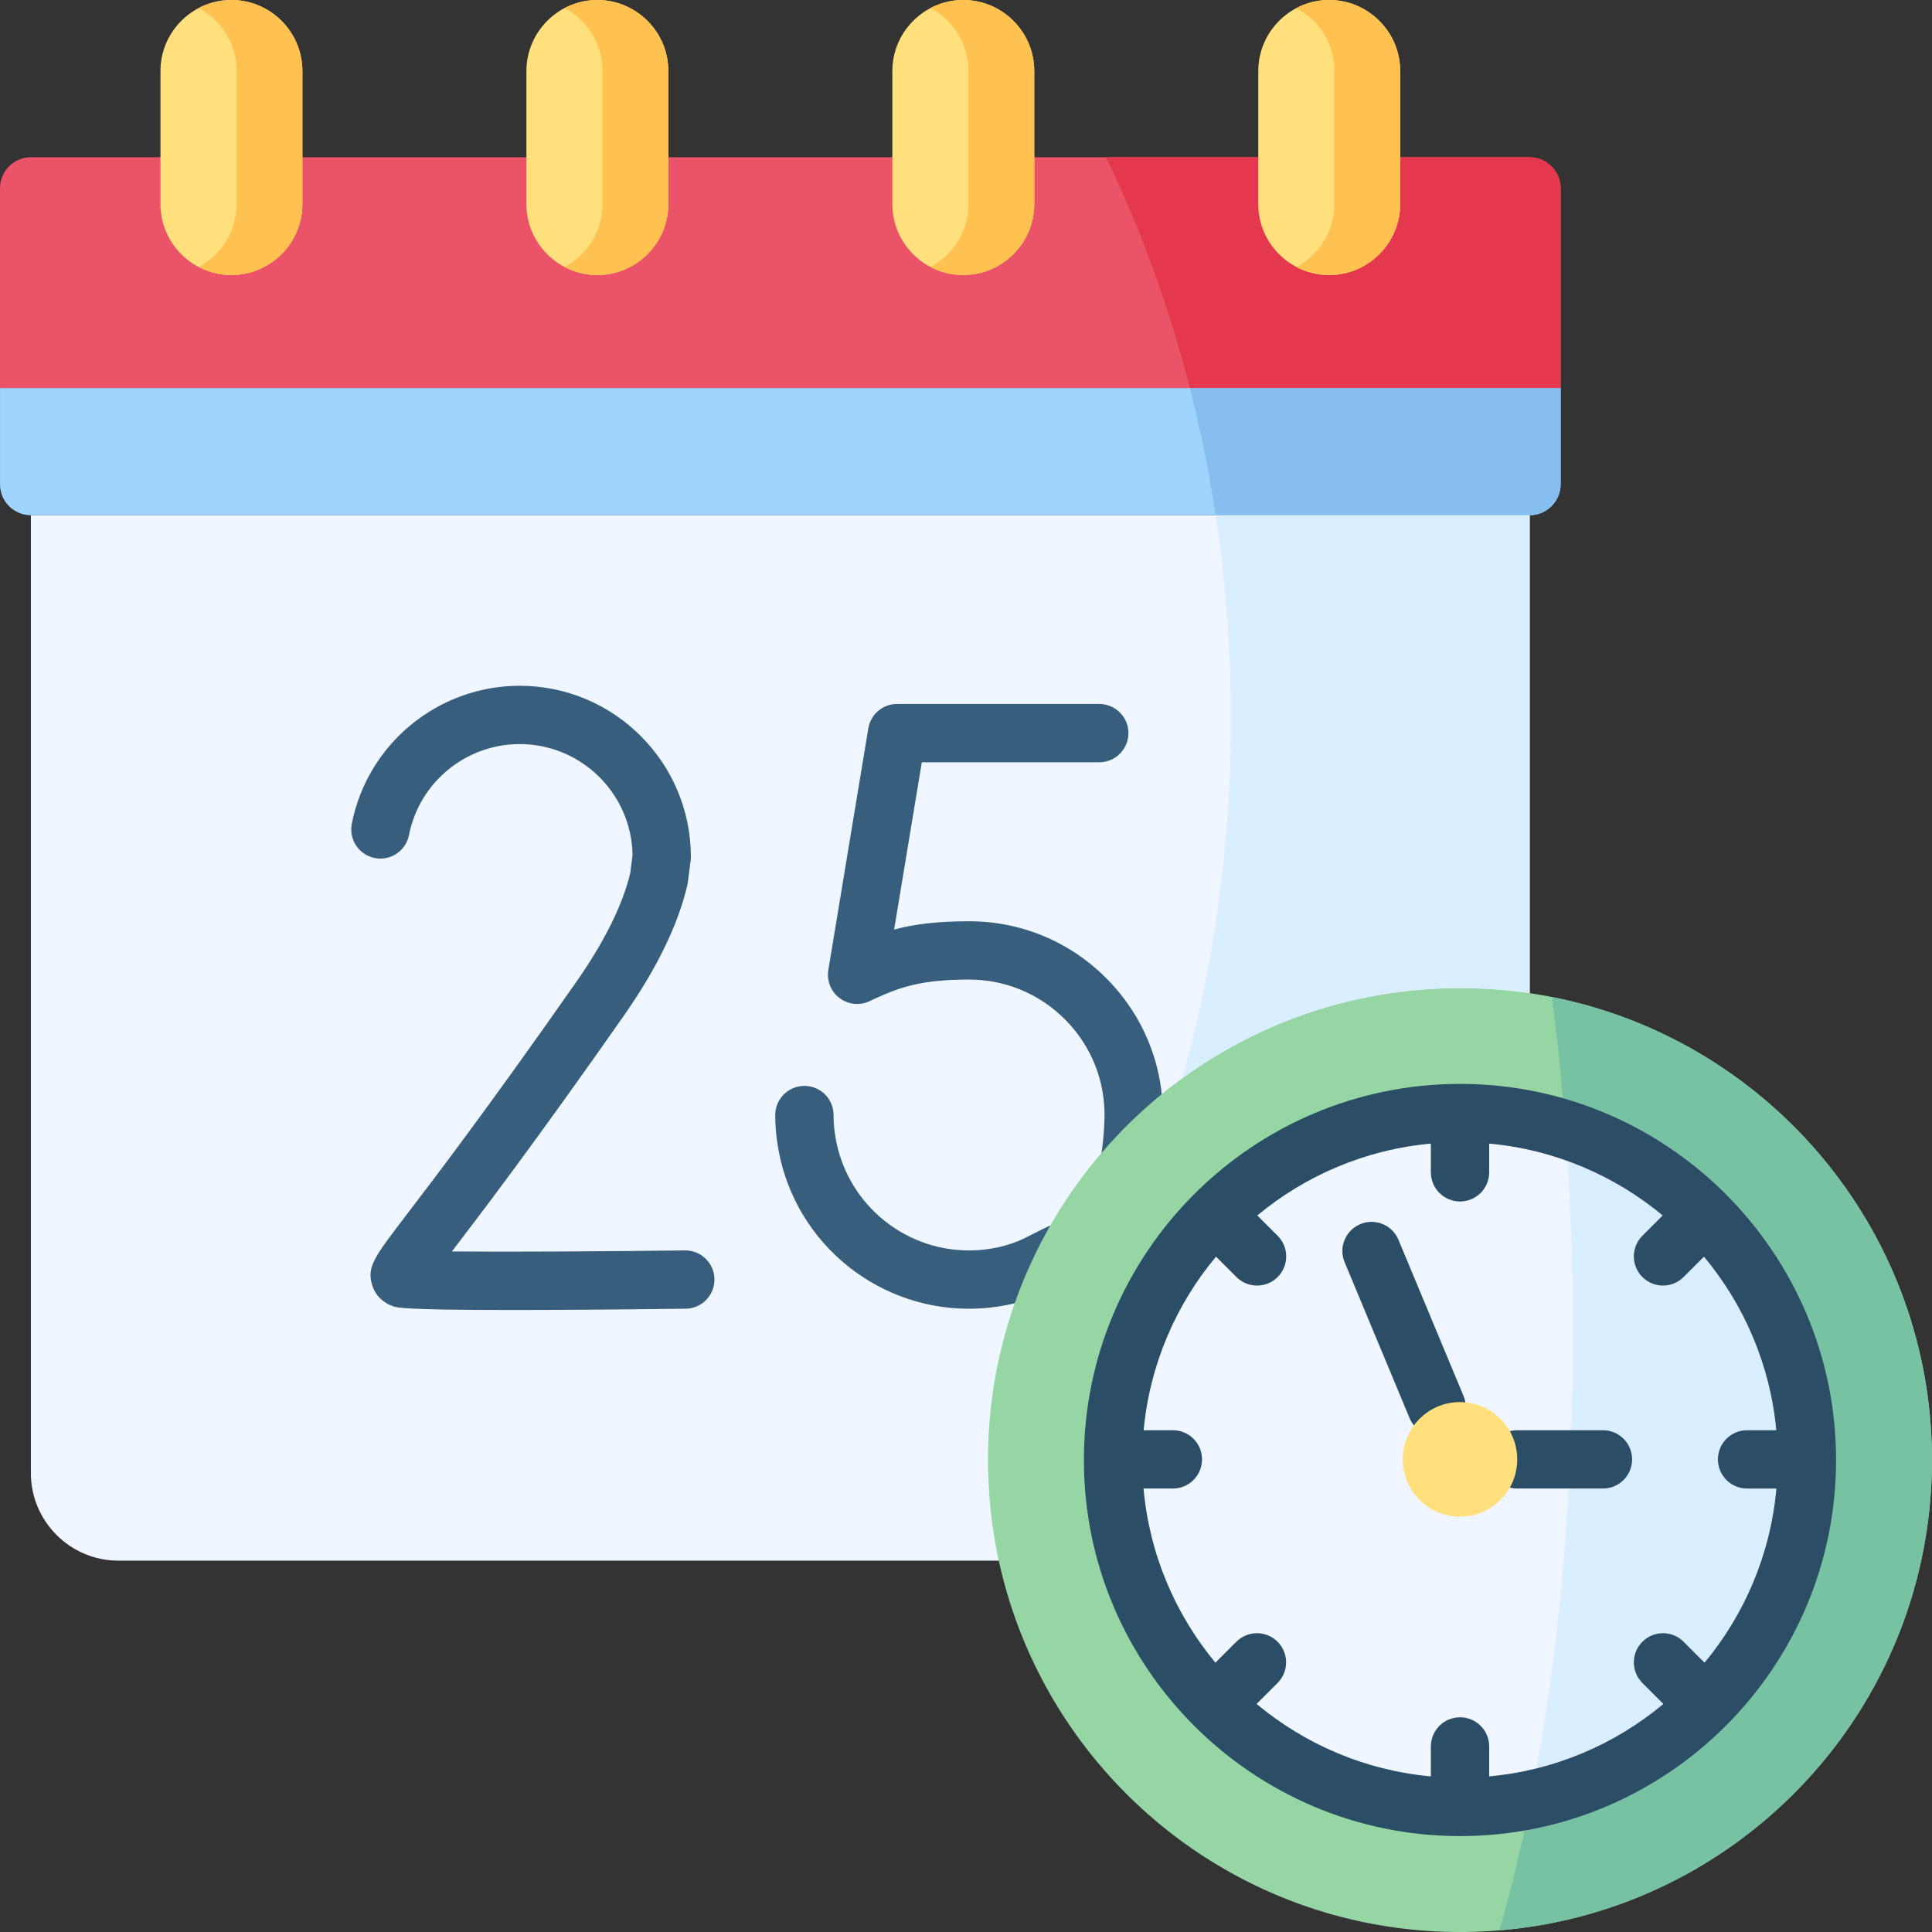 <svg id="Capa_1" enable-background="new 0 0 512 512" height="512" viewBox="0 0 512 512" width="512" xmlns="http://www.w3.org/2000/svg"><rect x="0" y="0" width="512" height="512" fill="#333333" stroke="none"/><g><g><path clip-rule="evenodd" d="m8.183 136.549v253.854c0 12.761 10.425 23.186 23.186 23.186h233.318l140.692-150.391v-126.649h-214.775z" fill="#eff6ff" fill-rule="evenodd"/></g><g><path clip-rule="evenodd" d="m8.183 136.549h397.196c4.497 0 8.206-3.709 8.206-8.206v-25.523h-413.578v25.523.204c.088 4.41 3.738 8.002 8.176 8.002z" fill="#9fd4fe" fill-rule="evenodd"/></g><g><path clip-rule="evenodd" d="m.007 102.821h413.578v-52.944c0-4.497-3.709-8.206-8.206-8.206h-397.196c-4.439 0-8.089 3.592-8.176 8.001v.204 52.945z" fill="#eb5468" fill-rule="evenodd"/></g><g><path clip-rule="evenodd" d="m42.524 54.082c0 10.367 8.468 18.806 18.806 18.806s18.806-8.439 18.806-18.806v-12.411-22.865c-.001-10.191-8.206-18.543-18.339-18.806h-.934c-10.133.263-18.339 8.615-18.339 18.806v22.865z" fill="#ffe07d" fill-rule="evenodd"/></g><g><path clip-rule="evenodd" d="m139.501 41.671v12.411c0 10.367 8.468 18.806 18.806 18.806 10.337 0 18.806-8.439 18.806-18.806v-12.411-22.865c0-10.192-8.206-18.543-18.338-18.806h-.934c-10.133.263-18.338 8.615-18.338 18.806v22.865z" fill="#ffe07d" fill-rule="evenodd"/></g><g><path clip-rule="evenodd" d="m236.479 54.082c0 10.367 8.439 18.806 18.806 18.806 10.337 0 18.806-8.439 18.806-18.806v-12.411-22.865c0-10.192-8.206-18.543-18.338-18.806h-.934c-10.133.263-18.338 8.615-18.338 18.806v22.865 12.411z" fill="#ffe07d" fill-rule="evenodd"/></g><g><path clip-rule="evenodd" d="m62.702 18.806v35.276c0 7.213-4.088 13.521-10.074 16.674 2.599 1.373 5.548 2.132 8.702 2.132 10.337 0 18.806-8.439 18.806-18.806v-12.411-22.865c-.001-10.191-8.206-18.543-18.339-18.806h-.934c-2.979.058-5.782.847-8.235 2.132 5.986 3.154 10.074 9.461 10.074 16.674z" fill="#ffc250" fill-rule="evenodd"/></g><g><path clip-rule="evenodd" d="m159.68 18.806v35.276c0 7.213-4.088 13.521-10.074 16.674 2.599 1.373 5.548 2.132 8.702 2.132 10.337 0 18.806-8.439 18.806-18.806v-12.411-22.865c0-10.192-8.206-18.543-18.338-18.806h-.934c-2.979.058-5.782.847-8.235 2.132 5.984 3.154 10.073 9.461 10.073 16.674z" fill="#ffc250" fill-rule="evenodd"/></g><g><path clip-rule="evenodd" d="m256.657 18.806v35.276c0 7.213-4.088 13.521-10.104 16.674 2.628 1.373 5.577 2.132 8.731 2.132 10.337 0 18.806-8.439 18.806-18.806v-12.411-22.865c0-10.192-8.206-18.543-18.338-18.806h-.934c-2.979.058-5.782.847-8.264 2.132 6.015 3.154 10.103 9.461 10.103 16.674z" fill="#ffc250" fill-rule="evenodd"/></g><g><path d="m135.374 347.167c-28.19 0-30.138-.639-31.13-.964-2.774-.933-4.794-2.965-5.599-5.595-1.482-4.841.348-7.236 9.143-18.751 7.509-9.831 21.485-28.131 44.889-61.57 7.489-10.709 12.313-20.43 14.34-28.896l.612-4.78c-.248-16.266-13.57-29.421-29.909-29.421-14.263 0-26.597 10.134-29.328 24.098-.82 4.188-4.877 6.921-9.065 6.099-4.188-.819-6.919-4.878-6.1-9.066 4.147-21.198 22.858-36.583 44.493-36.583 25.015 0 45.366 20.339 45.366 45.339 0 .328-.021.656-.062.982l-.729 5.694c-.033.255-.078.507-.136.757-2.424 10.488-8.081 22.142-16.819 34.636-23.591 33.705-37.694 52.172-45.271 62.092-.104.136-.207.272-.311.406 14.287.141 39.077.003 61.757-.274.032-.001.064-.001.097-.001 4.223 0 7.672 3.397 7.723 7.632.052 4.267-3.364 7.768-7.631 7.82-20.41.249-35.359.346-46.33.346z" fill="#375e7d"/></g><g><path d="m256.789 346.83c-25.522.001-47.273-18.824-50.822-44.195-.34-2.246-.518-4.676-.518-7.138 0-4.267 3.459-7.726 7.726-7.726s7.726 3.459 7.726 7.726c0 1.693.12 3.346.357 4.914 2.492 17.81 17.697 30.965 35.541 30.967.25 0 .499-.003.75-.008 4.225-.083 8.346-.909 12.253-2.457 3.968-1.572 15.868-9.078 17.44-5.11 1.57 3.967-7.783 17.906-11.75 19.477-5.63 2.229-11.561 3.42-17.631 3.539-.357.008-.715.011-1.072.011z" fill="#375e7d"/></g><g><path d="m300.426 304.439c-.072 0-11.139 12.239-11.116 12.17 2.747-8.241 3.271-15.844 3.389-20.109.27-9.779-3.334-19.023-10.149-26.028-6.823-7.014-15.966-10.876-25.745-10.876-12.698 0-18.232 2.042-24.664 4.927-.888.388-1.325.62-1.33.622-2.595 1.382-5.772 1.183-8.159-.532-2.388-1.715-3.619-4.625-3.139-7.525l10.6-64.067c.617-3.73 3.842-6.465 7.623-6.465h53.58c4.268 0 7.726 3.459 7.726 7.726s-3.459 7.726-7.726 7.726h-47.027l-7.334 44.329c5.41-1.438 11.491-2.194 19.85-2.194 13.988 0 27.065 5.524 36.822 15.553 9.749 10.023 14.905 23.244 14.519 37.23-.117 4.193-3.552 7.513-7.72 7.513z" fill="#375e7d"/></g><g><path clip-rule="evenodd" d="m267.578 424.481c15.827 50.374 62.695 87.022 118.178 87.519h2.307c68.331-.613 123.551-56.01 123.93-124.401v-.672-.701c-.321-58.316-40.561-107.201-94.787-120.692-9.695-2.424-19.857-3.679-30.282-3.679-29.464 0-56.534 10.162-77.909 27.187-9.52 7.593-17.93 16.558-24.909 26.603-8.147 11.739-14.338 24.968-18.105 39.16-2.716 10.25-4.176 20.996-4.176 32.122 0 1.694.029 3.358.117 5.023.438 11.301 2.395 22.223 5.636 32.531z" fill="#95d6a4" fill-rule="evenodd"/></g><g><path clip-rule="evenodd" d="m294.969 386.927c0 50.782 41.174 91.928 91.955 91.928 50.752 0 91.926-41.146 91.926-91.928s-41.174-91.957-91.926-91.957c-50.781 0-91.955 41.175-91.955 91.957z" fill="#eff6ff" fill-rule="evenodd"/></g><g><path clip-rule="evenodd" d="m315.322 102.821h98.262v-52.944c0-4.497-3.709-8.206-8.206-8.206h-112.278c9.199 19.069 16.703 39.569 22.222 61.15z" fill="#e5384f" fill-rule="evenodd"/></g><g><path clip-rule="evenodd" d="m322.156 136.549h83.224c4.497 0 8.206-3.709 8.206-8.206v-25.523h-98.262c2.802 10.98 5.079 22.223 6.832 33.729z" fill="#85beef" fill-rule="evenodd"/></g><g><path clip-rule="evenodd" d="m386.924 261.855c6.249 0 12.44.438 18.455 1.343v-126.649h-83.224c2.657 17.521 4.059 35.597 4.059 54.082 0 33.32-4.526 65.325-12.849 95.111 20.646-15.039 46.051-23.887 73.559-23.887z" fill="#d9eeff" fill-rule="evenodd"/></g><g><path clip-rule="evenodd" d="m511.993 386.227v-.029zm0 1.431c0-.029 0-.029 0-.058zm-114.644 123.904c63.951-5.286 114.265-58.696 114.644-123.904v-.058-.672-.701s0 0 0-.029c-.35-58.317-40.561-107.172-94.787-120.663-1.956-.496-3.942-.934-5.957-1.314 1.489 11.272 2.687 23.011 3.592 35.101 37.115 11.798 64.009 46.577 64.009 87.606 0 44.329-31.391 81.357-73.178 90.03-2.425 12.323-5.228 23.916-8.323 34.604z" fill="#78c2a4" fill-rule="evenodd"/></g><g><path clip-rule="evenodd" d="m405.671 476.958c41.787-8.673 73.178-45.701 73.178-90.03 0-41.029-26.894-75.809-64.009-87.606 1.314 17.375 2.015 35.481 2.015 54.111 0 11.301-.263 22.427-.759 33.32-1.46 32.676-5.11 63.222-10.425 90.205z" fill="#d9eeff" fill-rule="evenodd"/></g><g fill="#2b4d66"><path d="m370.607 328.559c-1.642-3.939-6.163-5.801-10.104-4.16-3.939 1.641-5.802 6.164-4.16 10.104l17.229 41.35c1.236 2.967 4.109 4.757 7.135 4.757.991 0 1.997-.192 2.969-.597 3.939-1.641 5.802-6.164 4.16-10.104z"/><path d="m424.798 379.026h-22.718c-4.268 0-7.726 3.459-7.726 7.726s3.459 7.726 7.726 7.726h22.718c4.268 0 7.726-3.459 7.726-7.726s-3.459-7.726-7.726-7.726z"/><path d="m386.924 287.244c-54.965 0-99.681 44.718-99.681 99.684 0 54.95 44.716 99.654 99.681 99.654 54.949 0 99.652-44.705 99.652-99.654-.001-54.966-44.704-99.684-99.652-99.684zm76.069 107.235h7.774c-1.559 17.448-8.447 33.384-19.043 46.148l-5.548-5.548c-3.017-3.017-7.909-3.018-10.927 0-3.018 3.017-3.018 7.909-.001 10.927l5.561 5.561c-12.754 10.651-28.693 17.596-46.16 19.193v-7.936c0-4.267-3.459-7.726-7.726-7.726s-7.726 3.459-7.726 7.726v7.936c-17.476-1.597-33.425-8.545-46.184-19.198l5.556-5.557c3.017-3.018 3.017-7.909-.001-10.927-3.015-3.017-7.907-3.018-10.927 0l-5.545 5.545c-10.597-12.764-17.487-28.698-19.046-46.145h7.774c4.268 0 7.726-3.459 7.726-7.726s-3.459-7.726-7.726-7.726h-7.747c1.628-17.403 8.565-33.283 19.181-45.999l5.42 5.406c1.509 1.505 3.483 2.256 5.457 2.256 1.981 0 3.962-.757 5.471-2.27 3.013-3.021 3.007-7.913-.014-10.927l-5.395-5.381c12.728-10.57 28.609-17.456 46-19.046v7.615c0 4.267 3.459 7.726 7.726 7.726s7.726-3.459 7.726-7.726v-7.615c17.385 1.591 33.26 8.477 45.984 19.047l-5.385 5.386c-3.017 3.018-3.017 7.909.001 10.927 1.508 1.509 3.486 2.263 5.463 2.263s3.955-.755 5.464-2.263l5.394-5.394c10.61 12.715 17.544 28.593 19.171 45.995h-7.747c-4.268 0-7.726 3.459-7.726 7.726-.001 4.268 3.457 7.727 7.725 7.727z"/></g><g><path clip-rule="evenodd" d="m333.456 54.082c0 10.367 8.439 18.806 18.806 18.806 10.337 0 18.806-8.439 18.806-18.806v-12.411-22.865c0-10.192-8.235-18.543-18.338-18.806h-.964c-10.104.263-18.309 8.615-18.309 18.806v22.865 12.411z" fill="#ffe07d" fill-rule="evenodd"/></g><g><path clip-rule="evenodd" d="m353.634 18.806v35.276c0 7.213-4.117 13.521-10.104 16.674 2.628 1.373 5.577 2.132 8.731 2.132 10.337 0 18.806-8.439 18.806-18.806v-12.411-22.865c0-10.192-8.235-18.543-18.338-18.806h-.964c-2.949.058-5.753.847-8.235 2.132 5.987 3.154 10.104 9.461 10.104 16.674z" fill="#ffc250" fill-rule="evenodd"/></g><g><path clip-rule="evenodd" d="m371.739 386.752c0 8.381 6.775 15.185 15.185 15.185 8.381 0 15.155-6.804 15.155-15.185s-6.775-15.185-15.155-15.185c-8.41 0-15.185 6.804-15.185 15.185z" fill="#ffe07d" fill-rule="evenodd"/></g></g></svg>